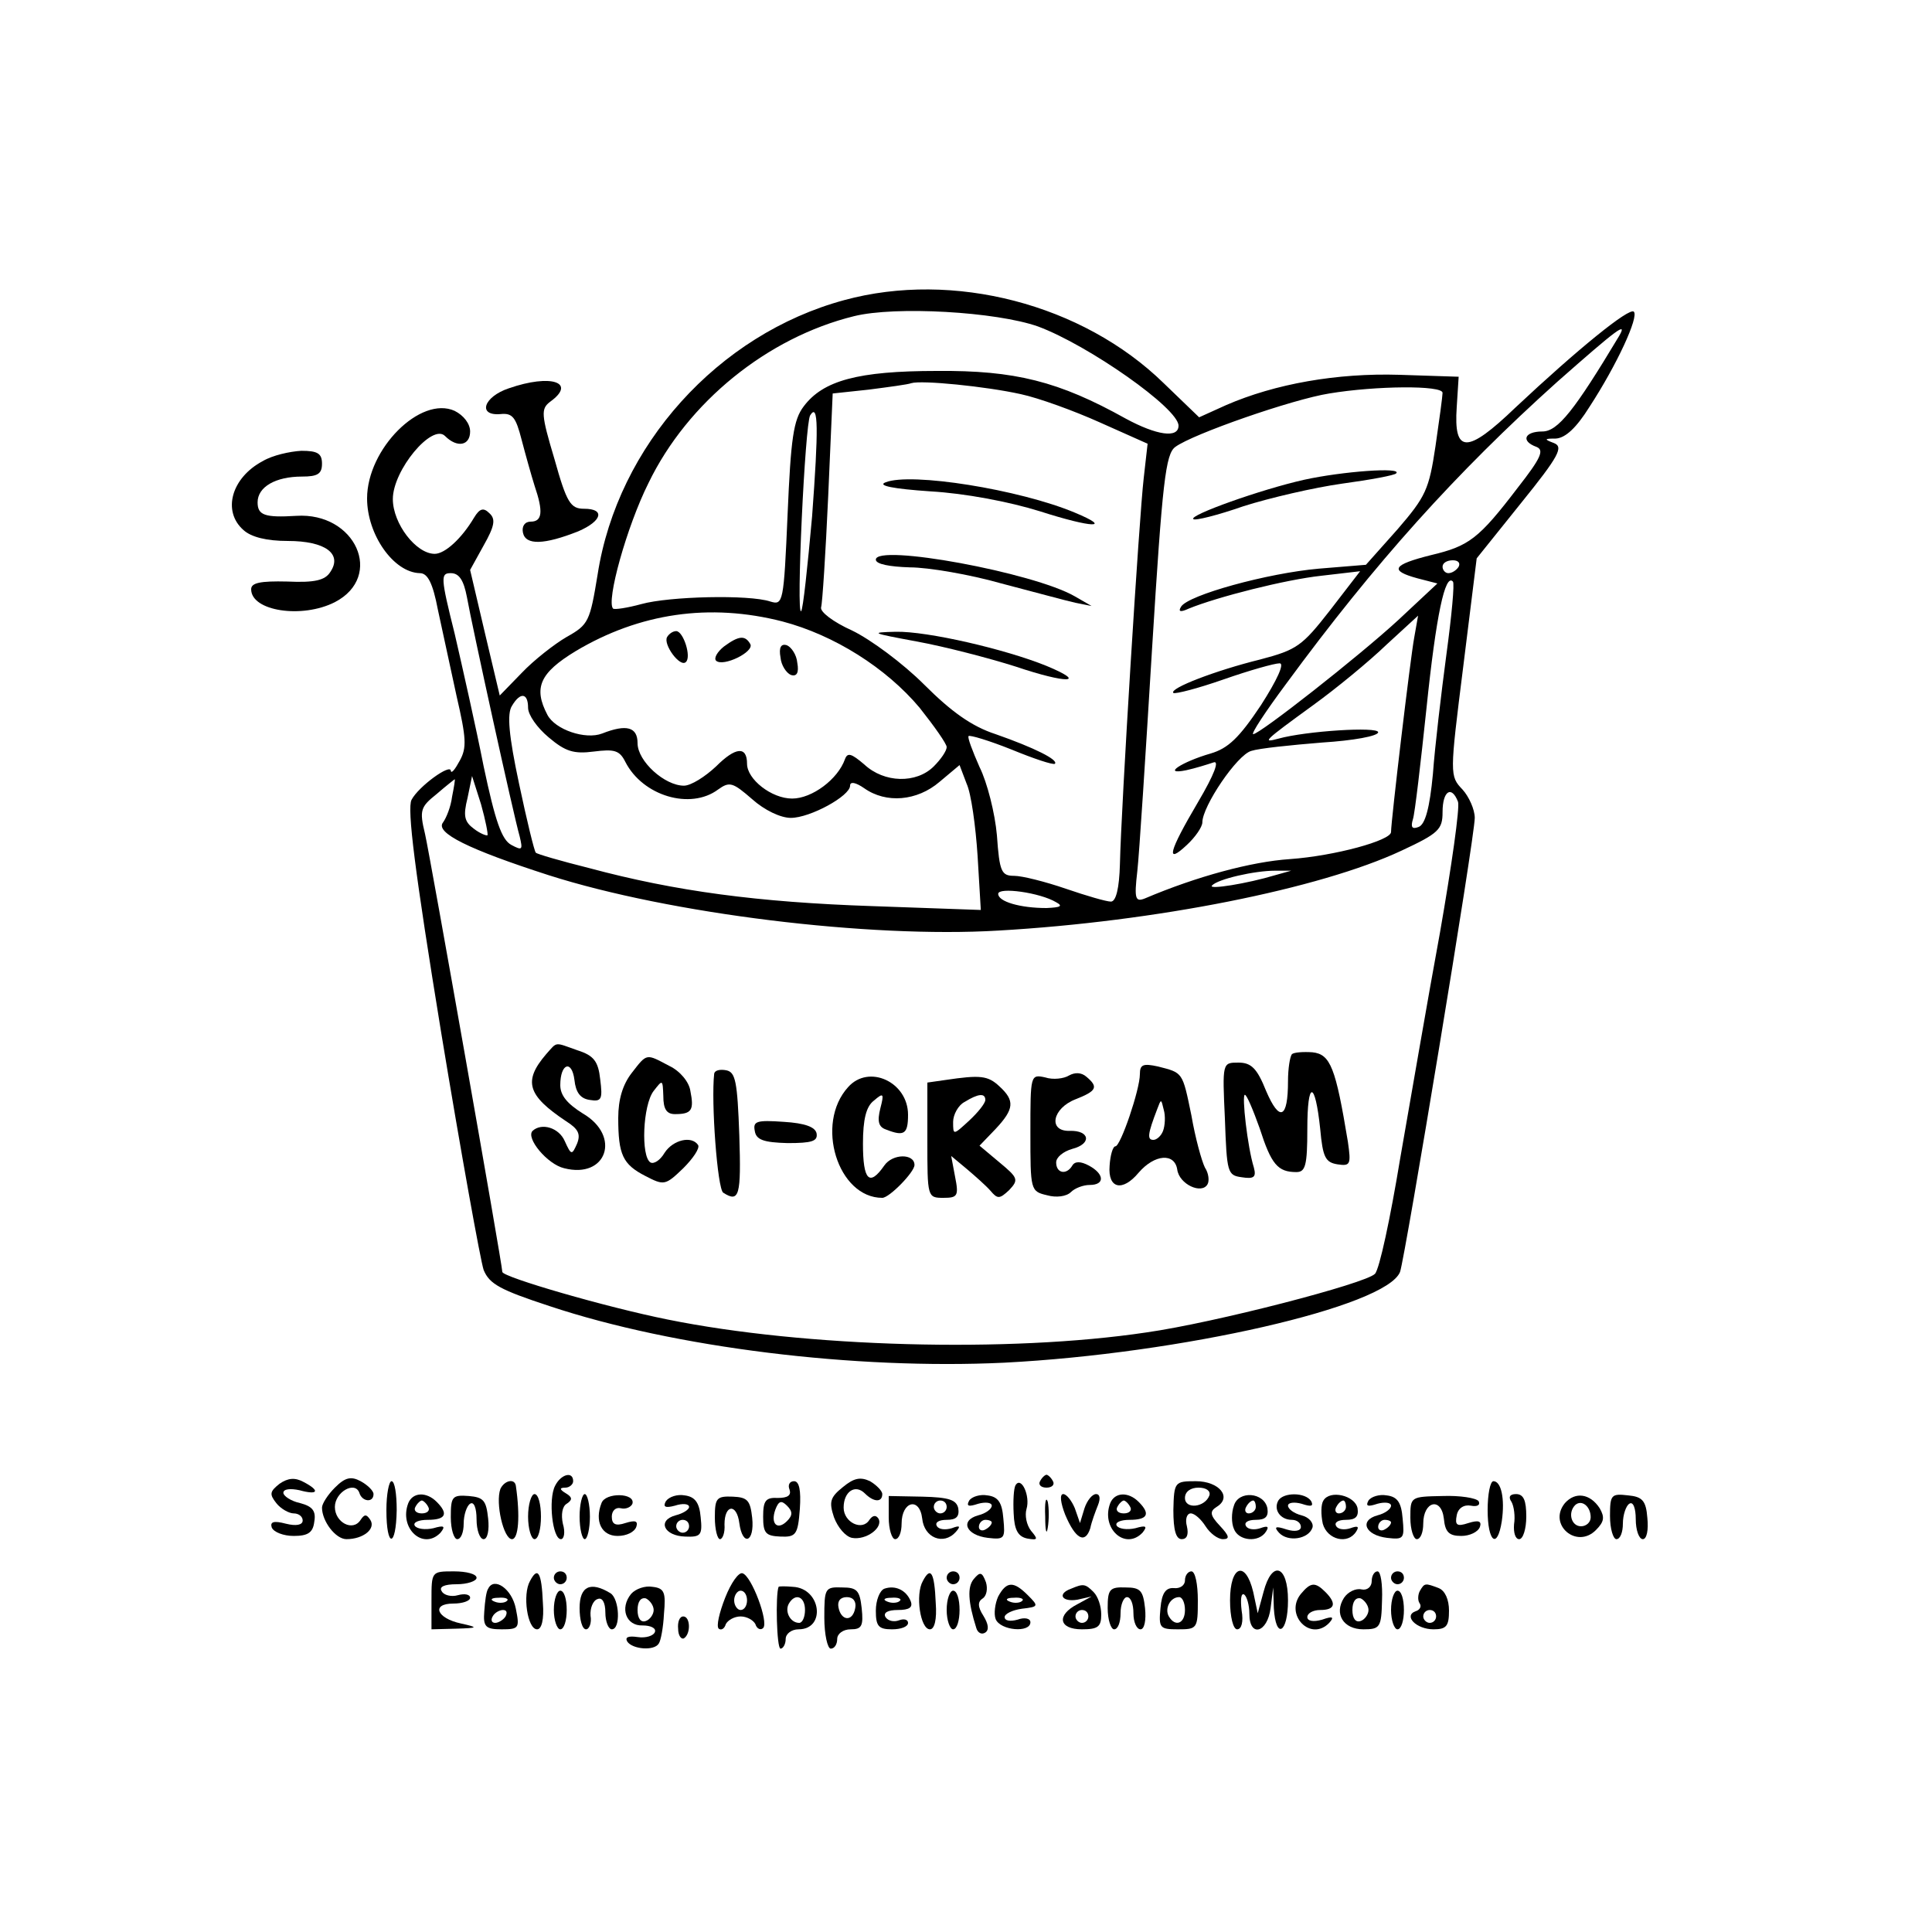 <?xml version="1.0" standalone="no"?>
<!DOCTYPE svg PUBLIC "-//W3C//DTD SVG 20010904//EN"
 "http://www.w3.org/TR/2001/REC-SVG-20010904/DTD/svg10.dtd">
<svg version="1.0" xmlns="http://www.w3.org/2000/svg"
 width="300pt" height="300pt" viewBox="0 0 300 300"
 preserveAspectRatio="xMidYMid meet">
<g transform="translate(0,300) scale(0.1,-0.1)"
fill="#000000" stroke="none">
<path d="M1311 2534 c-196 -53 -352 -226 -383 -426 -12 -73 -14 -78 -48 -97
-19 -11 -51 -36 -70 -56 l-34 -35 -23 97 -23 98 21 38 c17 30 19 41 9 50 -9 9
-15 8 -24 -7 -19 -32 -45 -56 -61 -56 -29 0 -65 47 -65 85 0 45 61 118 81 98
19 -19 39 -15 39 7 0 12 -10 25 -24 32 -53 24 -136 -59 -136 -136 0 -56 41
-115 82 -116 12 0 20 -15 28 -57 7 -32 20 -92 29 -134 15 -65 16 -80 5 -100
-7 -13 -13 -21 -14 -16 0 12 -50 -24 -61 -45 -7 -14 5 -110 46 -361 31 -188
61 -354 66 -369 9 -22 26 -31 102 -56 195 -65 475 -99 706 -88 274 14 594 87
615 141 8 23 116 675 116 705 0 13 -9 33 -19 44 -20 21 -20 23 1 190 l21 169
69 86 c59 73 66 87 51 93 -16 6 -15 7 3 7 15 1 32 17 52 49 43 66 77 140 69
148 -7 7 -87 -58 -184 -149 -75 -72 -96 -72 -91 1 l3 47 -92 3 c-97 3 -193
-14 -269 -47 l-42 -19 -55 53 c-126 123 -327 175 -496 129z m301 -41 c78 -29
218 -127 218 -154 0 -20 -34 -15 -82 11 -104 58 -172 75 -293 74 -123 0 -177
-15 -207 -55 -16 -21 -20 -50 -25 -167 -6 -139 -7 -142 -27 -136 -33 11 -157
8 -200 -4 -22 -6 -42 -9 -44 -7 -11 11 21 127 55 195 61 126 185 226 319 259
64 16 221 7 286 -16z m902 -15 c-69 -115 -95 -148 -119 -148 -28 0 -34 -15 -9
-24 12 -5 7 -17 -29 -63 -61 -80 -76 -91 -135 -105 -60 -15 -65 -24 -21 -36
l31 -8 -61 -57 c-62 -57 -215 -177 -225 -177 -4 0 19 35 51 78 138 188 264
328 421 469 93 82 110 95 96 71z m-929 -90 c28 -6 83 -26 123 -44 l74 -33 -6
-53 c-7 -59 -35 -510 -37 -600 -1 -37 -6 -58 -14 -58 -7 0 -38 9 -70 20 -32
11 -68 20 -80 20 -20 0 -23 6 -27 63 -3 34 -15 82 -27 106 -11 25 -19 46 -17
48 2 2 32 -7 67 -21 34 -14 64 -24 67 -22 6 6 -32 25 -92 46 -37 12 -69 35
-111 77 -33 33 -83 70 -112 84 -29 13 -50 29 -48 36 2 6 7 84 11 172 l7 160
56 6 c31 4 61 8 66 10 16 5 116 -5 170 -17z m655 2 c0 -5 -5 -42 -11 -83 -10
-67 -15 -78 -59 -129 l-49 -55 -73 -6 c-80 -7 -203 -41 -214 -59 -5 -8 -1 -9
12 -3 44 18 150 45 206 51 l60 7 -47 -61 c-43 -55 -51 -61 -108 -76 -69 -17
-142 -45 -135 -52 3 -2 38 7 78 21 40 14 79 25 87 25 8 0 -4 -26 -29 -65 -34
-51 -51 -67 -78 -75 -45 -13 -77 -34 -38 -26 14 3 33 9 42 12 10 4 2 -18 -24
-62 -46 -78 -50 -97 -17 -66 13 12 24 28 24 35 0 25 54 105 76 111 12 4 61 9
110 13 48 3 87 10 87 16 0 9 -112 2 -155 -10 -26 -7 -23 -4 54 52 36 26 87 68
114 94 l49 45 -6 -34 c-6 -32 -36 -285 -36 -302 0 -13 -87 -37 -157 -42 -60
-4 -145 -27 -225 -61 -15 -6 -17 -1 -12 42 3 26 13 183 23 347 16 259 21 301
36 312 27 20 182 74 239 83 72 12 176 13 176 1z m-979 -192 c-7 -78 -14 -144
-17 -147 -8 -8 6 291 14 304 13 21 13 -22 3 -157z m1004 -78 c-3 -5 -10 -10
-16 -10 -5 0 -9 5 -9 10 0 6 7 10 16 10 8 0 12 -4 9 -10z m-1540 -47 c8 -45
72 -337 82 -372 5 -21 4 -22 -13 -13 -15 8 -25 37 -43 122 -12 61 -33 154 -45
206 -22 88 -22 94 -6 94 13 0 20 -11 25 -37z m1521 -89 c-8 -60 -18 -144 -21
-186 -5 -53 -12 -78 -22 -82 -10 -4 -13 -1 -9 12 3 9 12 87 21 172 15 145 29
210 41 197 3 -2 -2 -54 -10 -113z m-1031 51 c80 -21 161 -72 213 -134 23 -29
42 -56 42 -61 0 -6 -9 -19 -20 -30 -27 -27 -77 -26 -108 3 -20 17 -26 19 -30
8 -11 -31 -51 -61 -82 -61 -32 0 -70 30 -70 54 0 28 -18 26 -48 -4 -17 -16
-39 -30 -50 -30 -30 0 -72 38 -72 66 0 25 -17 30 -55 15 -26 -10 -73 6 -85 29
-22 42 -12 65 44 99 99 59 208 75 321 46z m-395 -134 c0 -11 14 -31 32 -46 26
-22 39 -26 70 -22 32 4 40 2 49 -16 27 -53 101 -75 144 -43 18 13 23 11 53
-15 19 -17 44 -29 60 -29 30 0 92 34 92 50 0 7 9 5 22 -4 34 -24 82 -20 117
10 l31 26 11 -29 c7 -15 14 -66 17 -112 l5 -84 -169 6 c-177 6 -305 23 -439
59 -44 11 -82 22 -83 24 -2 1 -14 50 -26 107 -16 75 -19 109 -11 121 13 22 25
20 25 -3z m-118 -138 c-2 -16 -9 -33 -14 -40 -13 -16 40 -42 164 -82 188 -60
497 -98 698 -86 245 14 500 65 626 124 58 27 64 33 64 60 0 33 14 42 24 16 3
-9 -10 -100 -28 -203 -19 -103 -46 -261 -62 -352 -15 -91 -32 -171 -39 -178
-14 -15 -249 -76 -355 -91 -214 -32 -531 -23 -743 20 -95 19 -257 66 -257 74
0 11 -112 645 -120 680 -9 37 -7 42 18 62 15 13 28 23 28 23 1 0 -1 -12 -4
-27z m55 -60 c-2 -1 -12 3 -21 10 -15 11 -17 20 -10 48 l7 34 14 -44 c7 -25
11 -46 10 -48z m1223 -62 c-43 -13 -105 -23 -98 -16 9 10 66 23 98 23 l25 0
-25 -7z m-340 -42 c11 -6 7 -8 -15 -9 -41 0 -75 10 -75 22 0 11 65 2 90 -13z"/>
<path d="M1375 2251 c-13 -5 11 -10 70 -14 53 -3 122 -16 170 -31 81 -26 114
-27 54 -2 -86 36 -255 63 -294 47z"/>
<path d="M1360 2131 c0 -7 21 -11 53 -12 28 0 93 -11 142 -25 50 -13 101 -27
115 -30 l25 -5 -26 15 c-64 37 -309 82 -309 57z"/>
<path d="M1423 2004 c44 -8 113 -26 154 -39 80 -27 113 -26 48 1 -64 26 -185
54 -234 53 -41 -1 -38 -2 32 -15z"/>
<path d="M2025 2255 c-67 -15 -179 -55 -172 -61 2 -3 38 6 78 20 41 13 110 29
153 35 44 6 82 13 84 16 10 10 -84 3 -143 -10z"/>
<path d="M1036 2011 c-7 -11 20 -48 29 -39 9 8 -4 48 -15 48 -5 0 -11 -4 -14
-9z"/>
<path d="M1124 1996 c-10 -8 -16 -18 -12 -22 11 -10 60 14 53 26 -8 14 -18 13
-41 -4z"/>
<path d="M1212 1979 c1 -12 9 -24 16 -27 9 -3 13 3 10 19 -1 12 -9 24 -16 27
-9 3 -13 -3 -10 -19z"/>
<path d="M848 1363 c-36 -42 -29 -64 31 -104 19 -12 23 -20 17 -35 -8 -18 -9
-18 -19 4 -9 21 -36 29 -50 16 -11 -11 23 -52 49 -58 66 -17 89 50 29 85 -24
15 -35 28 -35 44 0 34 18 40 22 8 2 -19 9 -29 24 -31 18 -3 20 1 16 32 -3 28
-10 37 -35 45 -37 13 -31 14 -49 -6z"/>
<path d="M2006 1363 c-3 -4 -6 -22 -6 -42 0 -58 -13 -64 -34 -15 -14 35 -23
44 -43 44 -25 0 -25 0 -21 -87 3 -84 4 -88 26 -91 19 -3 23 0 19 15 -10 32
-19 113 -14 113 3 0 13 -24 23 -52 18 -56 28 -68 57 -68 14 0 17 10 17 67 0
76 12 76 20 0 4 -44 8 -52 27 -55 20 -3 21 0 16 35 -19 115 -27 136 -55 139
-14 1 -29 0 -32 -3z"/>
<path d="M981 1334 c-14 -18 -21 -41 -21 -70 0 -57 7 -72 42 -90 29 -15 31
-15 59 12 15 15 26 31 23 36 -10 15 -39 8 -52 -12 -7 -12 -17 -18 -22 -15 -15
9 -12 89 5 111 14 18 14 18 15 -8 0 -20 5 -28 18 -28 26 0 30 6 24 36 -2 14
-16 31 -33 39 -36 19 -34 20 -58 -11z"/>
<path d="M1770 1332 c0 -24 -30 -112 -38 -112 -4 0 -8 -14 -9 -30 -3 -36 20
-41 45 -11 25 29 56 31 60 5 3 -23 38 -39 47 -23 3 5 2 17 -4 26 -5 10 -15 46
-21 81 -14 68 -13 66 -52 76 -23 5 -28 3 -28 -12z m36 -88 c-3 -8 -10 -14 -15
-14 -10 0 -9 9 6 48 6 16 6 16 10 -1 3 -10 2 -25 -1 -33z"/>
<path d="M1109 1333 c-5 -44 5 -179 14 -185 25 -16 28 -5 25 89 -3 84 -6 98
-20 101 -10 2 -18 0 -19 -5z"/>
<path d="M1660 1330 c-8 -5 -25 -7 -37 -3 -23 5 -23 4 -23 -86 0 -89 0 -91 26
-97 14 -4 30 -2 37 5 6 6 19 11 29 11 24 0 23 17 -1 30 -13 7 -22 7 -26 0 -9
-15 -25 -12 -25 5 0 8 11 17 25 21 31 8 27 29 -4 28 -34 -1 -27 35 9 49 33 13
36 19 17 35 -8 7 -18 7 -27 2z"/>
<path d="M1317 1312 c-52 -57 -16 -172 53 -172 11 0 50 40 50 51 0 18 -34 18
-47 -1 -23 -33 -33 -23 -33 34 0 38 5 58 17 67 15 13 16 11 10 -12 -5 -20 -3
-29 9 -33 28 -11 34 -7 34 23 0 51 -61 79 -93 43z"/>
<path d="M1468 1323 l-28 -4 0 -90 c0 -88 0 -89 25 -89 22 0 24 3 18 33 l-6
32 24 -20 c13 -11 30 -26 37 -34 11 -13 14 -13 29 1 15 16 14 19 -15 43 l-31
26 25 26 c29 31 30 44 6 66 -18 17 -30 18 -84 10z m62 -31 c0 -5 -11 -19 -25
-32 -25 -23 -25 -23 -25 -2 0 11 8 26 18 31 21 13 32 14 32 3z"/>
<path d="M1172 1244 c2 -14 14 -18 51 -19 38 0 47 3 45 15 -2 10 -18 16 -51
18 -42 3 -48 1 -45 -14z"/>
<path d="M790 2397 c-39 -13 -49 -43 -13 -40 19 2 24 -5 33 -40 6 -23 15 -55
20 -71 14 -41 12 -56 -6 -56 -9 0 -14 -7 -12 -17 4 -20 33 -19 86 2 37 16 42
35 9 35 -21 0 -27 9 -46 77 -21 70 -21 78 -7 89 42 30 2 44 -64 21z"/>
<path d="M408 2284 c-49 -26 -63 -78 -30 -107 12 -11 36 -17 69 -17 58 0 85
-20 66 -48 -8 -13 -24 -17 -67 -15 -42 1 -56 -2 -56 -12 0 -34 79 -46 130 -20
77 40 32 140 -60 134 -49 -3 -60 1 -60 21 0 24 28 40 69 40 24 0 31 4 31 20 0
16 -7 20 -32 20 -18 -1 -45 -7 -60 -16z"/>
<path d="M434 696 c-15 -12 -16 -16 -5 -30 7 -9 20 -16 27 -16 8 0 14 -5 14
-11 0 -7 -10 -9 -26 -5 -19 5 -25 3 -22 -6 3 -7 18 -13 34 -13 22 0 30 5 32
22 3 17 -3 24 -22 29 -14 3 -26 11 -26 16 0 6 11 7 25 4 29 -8 33 -1 6 13 -13
7 -24 6 -37 -3z"/>
<path d="M520 690 c-11 -11 -20 -25 -20 -31 0 -21 21 -49 38 -49 26 0 46 16
37 30 -6 9 -9 9 -15 0 -12 -19 -40 -4 -40 20 0 23 31 41 38 22 4 -14 22 -16
22 -2 0 5 -9 14 -20 20 -15 8 -24 6 -40 -10z"/>
<path d="M862 693 c-11 -21 -4 -83 9 -83 5 0 7 11 3 24 -3 14 -1 27 6 31 9 6
9 10 -1 16 -10 6 -11 9 -1 9 6 0 12 5 12 10 0 16 -19 11 -28 -7z"/>
<path d="M1309 691 c-20 -16 -22 -23 -14 -47 6 -16 18 -30 28 -32 22 -4 49 16
41 30 -4 6 -9 5 -14 -2 -11 -18 -40 -4 -40 19 0 25 18 37 33 22 14 -14 27 -14
27 -1 0 5 -9 14 -19 20 -15 7 -25 5 -42 -9z"/>
<path d="M1615 700 c-3 -5 1 -10 10 -10 9 0 13 5 10 10 -3 6 -8 10 -10 10 -2
0 -7 -4 -10 -10z"/>
<path d="M600 655 c0 -59 15 -59 16 0 0 25 -3 45 -8 45 -4 0 -8 -20 -8 -45z"/>
<path d="M777 688 c-8 -22 5 -78 18 -78 10 0 13 35 6 83 -2 12 -18 8 -24 -5z"/>
<path d="M1226 687 c3 -9 -3 -13 -18 -13 -19 1 -23 -4 -23 -29 0 -26 4 -30 27
-31 24 -1 27 3 30 43 2 29 -1 43 -9 43 -7 0 -10 -6 -7 -13z m-4 -49 c-15 -15
-26 -4 -18 18 5 13 9 15 18 6 9 -9 9 -15 0 -24z"/>
<path d="M1577 694 c-3 -5 -4 -25 -3 -44 1 -26 7 -36 21 -39 17 -3 17 -1 6 12
-7 9 -10 24 -7 34 6 20 -8 51 -17 37z"/>
<path d="M1822 655 c0 -31 4 -45 13 -45 8 0 11 7 8 20 -3 11 0 20 6 20 6 0 16
-9 23 -20 7 -11 19 -20 27 -20 11 0 10 5 -5 21 -15 16 -16 22 -5 29 25 15 4
40 -32 40 -33 0 -34 -1 -35 -45z m56 23 c-7 -19 -38 -22 -38 -4 0 10 9 16 21
16 12 0 19 -5 17 -12z"/>
<path d="M2310 655 c0 -49 15 -62 22 -17 5 35 -1 62 -13 62 -5 0 -9 -20 -9
-45z"/>
<path d="M634 666 c-15 -39 23 -74 50 -46 8 10 6 12 -11 7 -13 -3 -26 -1 -29
4 -3 5 6 9 20 9 28 0 33 9 14 28 -16 16 -37 15 -44 -2z m31 -6 c3 -5 -1 -10
-10 -10 -9 0 -13 5 -10 10 3 6 8 10 10 10 2 0 7 -4 10 -10z"/>
<path d="M700 644 c0 -19 5 -34 10 -34 6 0 10 11 10 24 0 14 5 28 10 31 6 4
10 -7 10 -24 0 -17 5 -31 11 -31 6 0 9 14 7 32 -3 28 -7 33 -30 35 -26 2 -28
-1 -28 -33z"/>
<path d="M820 645 c0 -19 5 -35 10 -35 6 0 10 16 10 35 0 19 -4 35 -10 35 -5
0 -10 -16 -10 -35z"/>
<path d="M900 645 c0 -19 4 -35 8 -35 4 0 8 16 8 35 0 19 -4 35 -8 35 -4 0 -8
-16 -8 -35z"/>
<path d="M934 666 c-11 -28 0 -51 25 -51 14 0 26 6 29 14 3 9 -1 11 -17 6 -15
-5 -21 -2 -21 10 0 9 6 15 14 13 8 -2 16 2 18 7 5 17 -42 18 -48 1z"/>
<path d="M1034 669 c-5 -9 -1 -11 14 -7 12 4 22 3 22 -2 0 -4 -9 -10 -21 -13
-29 -8 -18 -32 15 -33 24 -1 27 2 24 30 -2 23 -9 32 -25 34 -11 2 -24 -2 -29
-9z m36 -39 c0 -5 -4 -10 -10 -10 -5 0 -10 5 -10 10 0 6 5 10 10 10 6 0 10 -4
10 -10z"/>
<path d="M1110 644 c0 -19 4 -34 8 -34 4 0 8 10 7 23 0 31 19 33 23 2 5 -37
24 -30 20 8 -3 27 -7 32 -30 33 -25 1 -28 -2 -28 -32z"/>
<path d="M1380 644 c0 -19 5 -34 10 -34 6 0 10 11 10 24 0 35 28 42 32 8 3
-30 33 -42 52 -21 8 9 7 11 -6 6 -10 -3 -20 -2 -23 3 -4 6 3 10 15 10 15 0 20
5 18 18 -3 13 -14 17 -56 18 l-52 1 0 -33z m90 16 c0 -5 -4 -10 -10 -10 -5 0
-10 5 -10 10 0 6 5 10 10 10 6 0 10 -4 10 -10z"/>
<path d="M1505 670 c-5 -9 -1 -10 14 -5 11 3 21 2 21 -3 0 -5 -9 -12 -21 -15
-29 -8 -19 -31 15 -35 26 -3 27 -1 24 30 -2 25 -8 34 -25 36 -11 2 -24 -2 -28
-8z m35 -34 c0 -3 -4 -8 -10 -11 -5 -3 -10 -1 -10 4 0 6 5 11 10 11 6 0 10 -2
10 -4z"/>
<path d="M1623 645 c0 -22 2 -30 4 -17 2 12 2 30 0 40 -3 9 -5 -1 -4 -23z"/>
<path d="M1654 648 c16 -38 31 -46 39 -21 2 10 8 26 12 36 4 10 3 17 -3 17 -6
0 -14 -10 -18 -22 l-7 -23 -8 23 c-5 12 -13 22 -18 22 -6 0 -4 -14 3 -32z"/>
<path d="M1724 666 c-15 -39 23 -74 50 -46 8 10 6 12 -11 7 -13 -3 -26 -1 -29
4 -3 5 6 9 20 9 28 0 33 9 14 28 -16 16 -37 15 -44 -2z m31 -6 c3 -5 -1 -10
-10 -10 -9 0 -13 5 -10 10 3 6 8 10 10 10 2 0 7 -4 10 -10z"/>
<path d="M1916 662 c-4 -11 -4 -27 0 -36 7 -19 39 -22 50 -4 5 8 2 9 -9 5 -9
-3 -19 -2 -22 3 -4 6 3 10 15 10 15 0 20 5 18 18 -5 25 -45 28 -52 4z m34 -2
c0 -5 -5 -10 -11 -10 -5 0 -7 5 -4 10 3 6 8 10 11 10 2 0 4 -4 4 -10z"/>
<path d="M1985 670 c-8 -14 3 -30 21 -30 8 0 14 -5 14 -11 0 -6 -9 -8 -22 -4
-18 6 -20 4 -12 -5 14 -15 46 -10 52 8 2 7 -5 16 -17 19 -12 3 -21 10 -21 15
0 5 10 6 21 3 15 -5 19 -4 15 4 -9 14 -43 14 -51 1z"/>
<path d="M2055 670 c-4 -6 -4 -22 -1 -36 7 -25 39 -33 52 -12 5 8 2 9 -9 5 -9
-3 -19 -2 -22 3 -4 6 3 10 15 10 15 0 20 5 18 18 -4 20 -43 29 -53 12z m35
-10 c0 -5 -5 -10 -11 -10 -5 0 -7 5 -4 10 3 6 8 10 11 10 2 0 4 -4 4 -10z"/>
<path d="M2125 670 c-5 -9 -1 -10 14 -5 11 3 21 2 21 -3 0 -5 -9 -12 -21 -15
-29 -8 -19 -31 15 -35 26 -3 27 -1 24 30 -2 25 -8 34 -25 36 -11 2 -24 -2 -28
-8z m35 -34 c0 -3 -4 -8 -10 -11 -5 -3 -10 -1 -10 4 0 6 5 11 10 11 6 0 10 -2
10 -4z"/>
<path d="M2190 643 c0 -18 5 -33 10 -33 6 0 10 11 10 24 0 35 28 42 32 8 2
-21 8 -27 27 -27 13 0 26 6 29 14 3 9 -2 11 -18 6 -18 -6 -21 -3 -18 12 2 11
11 17 22 15 10 -2 15 1 12 7 -4 5 -29 9 -56 8 -50 -1 -50 -1 -50 -34z"/>
<path d="M2347 668 c4 -7 6 -23 4 -35 -1 -13 2 -23 8 -23 6 0 11 16 11 35 0
25 -4 35 -16 35 -10 0 -12 -5 -7 -12z"/>
<path d="M2430 666 c-27 -33 18 -72 48 -42 13 13 14 20 6 34 -15 23 -38 26
-54 8z m40 -22 c0 -8 -7 -14 -15 -14 -15 0 -21 21 -9 33 10 9 24 -2 24 -19z"/>
<path d="M2500 646 c0 -20 5 -36 10 -36 6 0 10 11 10 24 0 14 5 28 10 31 6 4
10 -7 10 -24 0 -17 5 -31 11 -31 6 0 9 14 7 33 -2 27 -8 33 -30 35 -26 3 -28
1 -28 -32z"/>
<path d="M670 515 l0 -45 38 1 c35 1 35 2 8 8 -38 8 -47 31 -12 31 14 0 26 4
26 9 0 5 -8 7 -19 4 -10 -3 -22 0 -25 6 -5 7 4 11 23 11 17 0 31 5 31 10 0 6
-16 10 -35 10 -35 0 -35 0 -35 -45z"/>
<path d="M823 545 c-12 -21 -4 -75 11 -75 7 0 11 15 9 41 -2 48 -8 57 -20 34z"/>
<path d="M860 550 c0 -5 5 -10 10 -10 6 0 10 5 10 10 0 6 -4 10 -10 10 -5 0
-10 -4 -10 -10z"/>
<path d="M1126 519 c-9 -23 -14 -44 -10 -48 4 -3 9 0 11 7 3 6 13 12 23 12 10
0 20 -6 23 -12 2 -7 8 -10 12 -6 9 9 -18 81 -32 85 -6 2 -18 -15 -27 -38z m34
-4 c0 -8 -4 -15 -10 -15 -5 0 -10 7 -10 15 0 8 5 15 10 15 6 0 10 -7 10 -15z"/>
<path d="M1433 545 c-12 -21 -4 -75 11 -75 7 0 11 15 9 41 -2 48 -8 57 -20 34z"/>
<path d="M1470 550 c0 -5 5 -10 10 -10 6 0 10 5 10 10 0 6 -4 10 -10 10 -5 0
-10 -4 -10 -10z"/>
<path d="M1512 548 c-10 -12 -9 -35 4 -76 2 -7 8 -11 14 -7 6 4 5 13 -3 26 -9
14 -9 22 -1 27 6 4 8 15 5 25 -6 16 -9 17 -19 5z"/>
<path d="M1840 546 c0 -8 -8 -13 -17 -12 -13 1 -19 -8 -21 -31 -3 -31 -1 -33
27 -33 30 0 31 1 31 45 0 25 -4 45 -10 45 -5 0 -10 -6 -10 -14z m0 -46 c0 -21
-15 -27 -25 -10 -7 12 2 30 16 30 5 0 9 -9 9 -20z"/>
<path d="M1910 515 c0 -26 5 -45 11 -45 7 0 10 12 7 29 -2 17 -1 28 4 25 4 -3
8 -16 8 -30 0 -37 28 -30 33 9 l4 32 1 -32 c3 -50 22 -39 22 12 0 55 -25 63
-38 13 l-9 -33 -7 33 c-12 50 -36 41 -36 -13z"/>
<path d="M2130 545 c0 -9 -7 -15 -16 -13 -9 2 -21 -4 -27 -13 -16 -25 -1 -49
30 -49 26 0 28 3 29 45 1 25 -2 45 -7 45 -5 0 -9 -7 -9 -15z m-5 -45 c0 -7 -6
-15 -12 -17 -8 -3 -13 4 -13 17 0 13 5 20 13 18 6 -3 12 -11 12 -18z"/>
<path d="M2160 550 c0 -5 5 -10 10 -10 6 0 10 5 10 10 0 6 -4 10 -10 10 -5 0
-10 -4 -10 -10z"/>
<path d="M758 533 c-3 -4 -5 -20 -6 -35 -2 -24 2 -28 27 -28 27 0 28 2 22 32
-6 31 -34 50 -43 31z m29 -19 c-3 -3 -12 -4 -19 -1 -8 3 -5 6 6 6 11 1 17 -2
13 -5z m-2 -24 c-3 -5 -11 -10 -16 -10 -6 0 -7 5 -4 10 3 6 11 10 16 10 6 0 7
-4 4 -10z"/>
<path d="M900 503 c0 -18 4 -33 10 -33 5 0 9 10 7 21 -1 12 4 24 11 26 7 3 12
-5 12 -21 0 -14 5 -26 10 -26 14 0 12 47 -2 56 -31 19 -48 11 -48 -23z"/>
<path d="M980 525 c-18 -22 -8 -50 18 -49 12 0 21 -4 19 -10 -2 -6 -14 -10
-27 -8 -14 2 -20 0 -16 -7 8 -12 42 -15 49 -3 3 4 7 25 8 46 3 33 1 40 -18 42
-11 2 -26 -3 -33 -11z m35 -25 c0 -7 -6 -15 -12 -17 -8 -3 -13 4 -13 17 0 13
5 20 13 18 6 -3 12 -11 12 -18z"/>
<path d="M1209 536 c-5 -12 -3 -96 3 -96 4 0 8 7 8 15 0 8 9 15 20 15 43 0 35
64 -9 66 -11 1 -21 1 -22 0z m41 -36 c0 -11 -4 -20 -9 -20 -14 0 -23 18 -16
30 10 17 25 11 25 -10z"/>
<path d="M1280 488 c0 -26 5 -48 10 -48 6 0 10 7 10 15 0 8 9 15 21 15 17 0
20 5 17 33 -3 27 -7 32 -30 32 -27 1 -28 -1 -28 -47z m48 15 c-4 -22 -22 -20
-26 1 -2 10 3 16 13 16 10 0 15 -7 13 -17z"/>
<path d="M1373 533 c-7 -3 -13 -18 -13 -34 0 -24 4 -29 25 -29 14 0 25 4 25
10 0 5 -6 7 -14 4 -8 -3 -17 -1 -21 5 -4 7 4 11 19 11 18 0 24 4 20 14 -7 17
-24 25 -41 19z m24 -19 c-3 -3 -12 -4 -19 -1 -8 3 -5 6 6 6 11 1 17 -2 13 -5z"/>
<path d="M1550 521 c-5 -11 -7 -27 -4 -35 7 -18 54 -22 54 -5 0 6 -9 8 -20 4
-11 -3 -20 -2 -20 4 0 5 12 11 27 13 26 3 26 4 9 21 -22 22 -33 22 -46 -2z
m37 -7 c-3 -3 -12 -4 -19 -1 -8 3 -5 6 6 6 11 1 17 -2 13 -5z"/>
<path d="M1663 533 c-22 -8 -14 -21 10 -17 l22 5 -22 -12 c-33 -17 -29 -39 7
-39 25 0 30 4 30 23 0 13 -5 28 -12 35 -13 13 -16 13 -35 5z m27 -43 c0 -5 -4
-10 -10 -10 -5 0 -10 5 -10 10 0 6 5 10 10 10 6 0 10 -4 10 -10z"/>
<path d="M1720 503 c0 -18 5 -33 10 -33 6 0 10 11 10 25 0 14 5 25 10 25 6 0
10 -11 10 -25 0 -14 5 -25 11 -25 6 0 9 14 7 33 -3 27 -7 32 -30 32 -25 1 -28
-3 -28 -32z"/>
<path d="M2020 525 c-26 -32 15 -75 44 -45 8 9 6 11 -11 5 -14 -4 -23 -2 -23
4 0 6 9 11 20 11 23 0 26 10 8 28 -16 16 -23 15 -38 -3z"/>
<path d="M2205 530 c-3 -5 -4 -14 -1 -19 4 -5 1 -11 -6 -13 -19 -7 1 -28 28
-28 20 0 24 5 24 29 0 17 -6 31 -16 35 -21 8 -22 8 -29 -4z m25 -40 c0 -5 -4
-10 -10 -10 -5 0 -10 5 -10 10 0 6 5 10 10 10 6 0 10 -4 10 -10z"/>
<path d="M860 500 c0 -16 5 -30 10 -30 6 0 10 14 10 30 0 17 -4 30 -10 30 -5
0 -10 -13 -10 -30z"/>
<path d="M1470 500 c0 -16 5 -30 10 -30 6 0 10 14 10 30 0 17 -4 30 -10 30 -5
0 -10 -13 -10 -30z"/>
<path d="M2160 500 c0 -16 5 -30 10 -30 6 0 10 14 10 30 0 17 -4 30 -10 30 -5
0 -10 -13 -10 -30z"/>
<path d="M1053 471 c0 -11 5 -17 9 -15 11 7 10 34 -1 34 -6 0 -9 -9 -8 -19z"/>
</g>
</svg>
